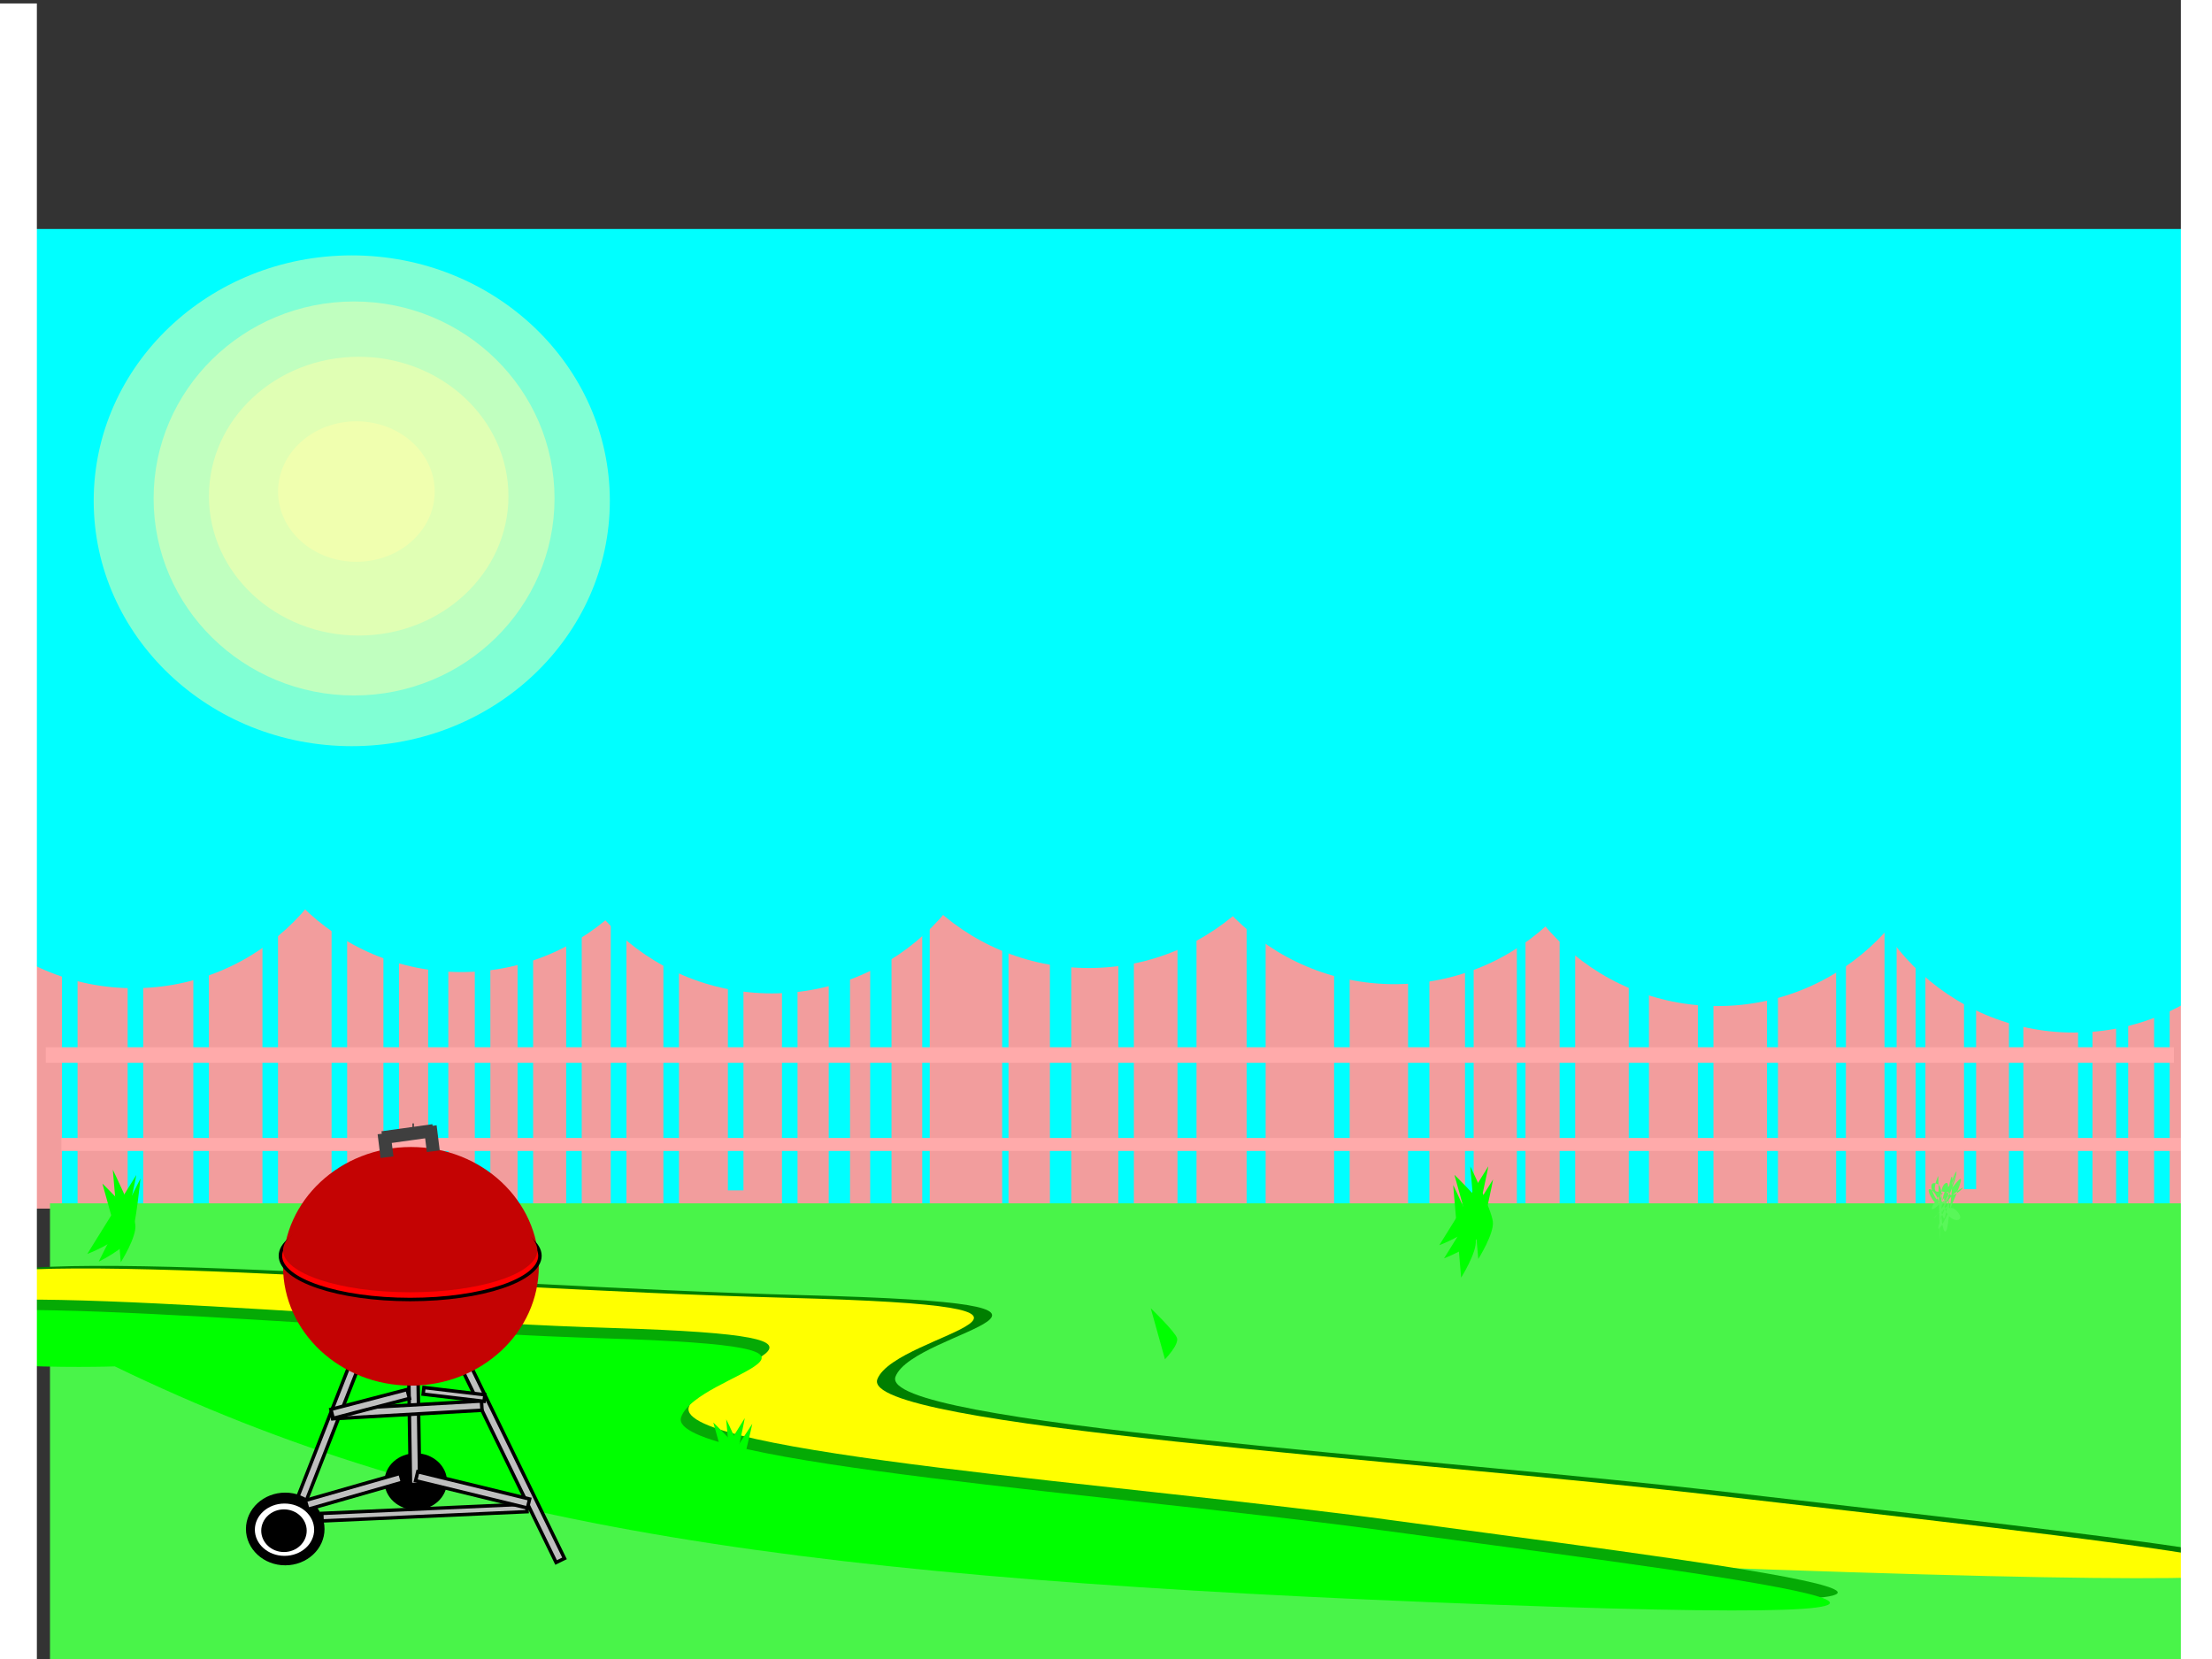 <svg width="640" height="480" xmlns="http://www.w3.org/2000/svg" xmlns:svg="http://www.w3.org/2000/svg">
 <rect width="100%" height="100%" fill="#333333" stroke="none"/>
 <!-- Created with SVG-edit - http://svg-edit.googlecode.com/ -->
 <g>
  <title>Layer 1</title>
  <rect fill="#00ffff" stroke-width="0" stroke-dasharray="null" stroke-linejoin="null" stroke-linecap="null" x="-2.75" y="66.25" width="645" height="275.667" id="svg_30" stroke="#000000"/>
  <rect fill="#f29d9d" stroke-width="0" x="5.687" y="260.396" width="635.063" height="89.292" id="svg_1" stroke="#000000"/>
  <rect fill="#00ffff" stroke-width="0" stroke-dasharray="null" stroke-linejoin="null" stroke-linecap="null" x="110.937" y="260.583" width="4.5" height="98.104" id="svg_2" stroke="#000000"/>
  <rect fill="#00ffff" stroke-width="0" stroke-dasharray="null" stroke-linejoin="null" stroke-linecap="null" x="123.875" y="270.979" width="5.833" height="92.771" id="svg_3" stroke="#000000"/>
  <rect fill="#00ffff" stroke-width="0" stroke-dasharray="null" stroke-linejoin="null" stroke-linecap="null" x="137.375" y="270.062" width="4.5" height="91.438" id="svg_4" stroke="#000000"/>
  <rect fill="#00ffff" stroke-width="0" stroke-dasharray="null" stroke-linejoin="null" stroke-linecap="null" x="451.25" y="271.958" width="4.5" height="90.104" id="svg_5" stroke="#000000"/>
  <rect stroke="#000000" fill="#00ffff" stroke-width="0" stroke-dasharray="null" stroke-linejoin="null" stroke-linecap="null" x="438.875" y="263.583" width="2.5" height="104.104" id="svg_6"/>
  <rect fill="#00ffff" stroke-width="0" stroke-dasharray="null" stroke-linejoin="null" stroke-linecap="null" x="407.396" y="271.333" width="6.167" height="94.104" id="svg_7" stroke="#000000"/>
  <rect fill="#00ffff" stroke-width="0" stroke-dasharray="null" stroke-linejoin="null" stroke-linecap="null" x="149.75" y="258.979" width="4.5" height="104.771" id="svg_9" stroke="#000000"/>
  <rect fill="#00ffff" stroke-width="0" stroke-dasharray="null" stroke-linejoin="null" stroke-linecap="null" x="163.812" y="261.229" width="4.5" height="104.771" id="svg_10" stroke="#000000"/>
  <rect fill="#00ffff" stroke-width="0" stroke-dasharray="null" stroke-linejoin="null" stroke-linecap="null" x="176.75" y="252.813" width="4.5" height="115.438" id="svg_11" stroke="#000000"/>
  <circle fill="#00ffff" stroke-width="0" stroke-dasharray="null" stroke-linejoin="null" stroke-linecap="null" cx="314.99" cy="214.604" r="65.479" id="svg_12" stroke="#000000"/>
  <rect fill="#00ffff" stroke-width="0" stroke-dasharray="null" stroke-linejoin="null" stroke-linecap="null" x="191.937" y="260.167" width="4.5" height="100.771" id="svg_13" stroke="#000000"/>
  <rect fill="#00ffff" stroke-width="0" stroke-dasharray="null" stroke-linejoin="null" stroke-linecap="null" x="176.812" y="252.583" width="0.5" height="106.104" id="svg_14" stroke="#000000"/>
  <rect fill="#00ffff" stroke-width="0" stroke-dasharray="null" stroke-linejoin="null" stroke-linecap="null" x="226.25" y="273.083" width="4.5" height="90.104" id="svg_15" stroke="#000000"/>
  <rect fill="#00ffff" stroke-width="0" stroke-dasharray="null" stroke-linejoin="null" stroke-linecap="null" x="239.771" y="271.479" width="6.167" height="96.771" id="svg_16" stroke="#000000"/>
  <rect fill="#00ffff" stroke-width="0" stroke-dasharray="null" stroke-linejoin="null" stroke-linecap="null" x="266.833" y="262.771" width="2.167" height="102.104" id="svg_17" stroke="#000000"/>
  <rect fill="#00ffff" stroke-width="0" stroke-dasharray="null" stroke-linejoin="null" stroke-linecap="null" x="289.958" y="262.208" width="1.833" height="106.104" id="svg_18" stroke="#000000"/>
  <rect fill="#00ffff" stroke-width="0" stroke-dasharray="null" stroke-linejoin="null" stroke-linecap="null" x="323.562" y="265.375" width="4.5" height="103.438" id="svg_19" stroke="#000000"/>
  <rect stroke="#000000" fill="#00ffff" stroke-width="0" stroke-dasharray="null" stroke-linejoin="null" stroke-linecap="null" x="360.687" y="264.854" width="5.5" height="97.771" id="svg_20"/>
  <rect fill="#00ffff" stroke-width="0" stroke-dasharray="null" stroke-linejoin="null" stroke-linecap="null" x="386" y="273.083" width="4.5" height="90.104" id="svg_21" stroke="#000000"/>
  <circle fill="#00ffff" stroke-width="0" stroke-dasharray="null" stroke-linejoin="null" stroke-linecap="null" cx="223.323" cy="221.938" r="65.479" stroke="#000000" id="svg_24"/>
  <circle fill="#00ffff" stroke-width="0" stroke-dasharray="null" stroke-linejoin="null" stroke-linecap="null" cx="133.49" cy="215.771" r="65.479" id="svg_26" stroke="#000000"/>
  <circle fill="#00ffff" stroke-width="0" stroke-dasharray="null" stroke-linejoin="null" stroke-linecap="null" cx="403.49" cy="219.271" r="65.479" stroke="#000000" id="svg_27"/>
  <rect fill="#00ffff" stroke-width="0" stroke-dasharray="null" stroke-linejoin="null" stroke-linecap="null" x="471.25" y="261.292" width="5.833" height="120.771" id="svg_33" stroke="#000000"/>
  <rect fill="#00ffff" stroke-width="0" stroke-dasharray="null" stroke-linejoin="null" stroke-linecap="null" x="491.25" y="266.625" width="4.5" height="135.438" id="svg_34" stroke="#000000"/>
  <rect fill="#00ffff" stroke-width="0" stroke-dasharray="null" stroke-linejoin="null" stroke-linecap="null" x="511.25" y="282.625" width="3.167" height="139.438" id="svg_35" stroke="#000000"/>
  <rect fill="#00ffff" stroke-width="0" stroke-dasharray="null" stroke-linejoin="null" stroke-linecap="null" x="531.25" y="270.625" width="2.833" height="89.438" id="svg_36" stroke="#000000"/>
  <rect fill="#00ffff" stroke-width="0" stroke-dasharray="null" stroke-linejoin="null" stroke-linecap="null" x="554.25" y="268.625" width="2.833" height="97.438" id="svg_37" stroke="#000000"/>
  <rect fill="#00ffff" stroke-width="0" stroke-dasharray="null" stroke-linejoin="null" stroke-linecap="null" x="581.25" y="274.625" width="4.167" height="101.438" id="svg_38" stroke="#000000"/>
  <rect fill="#00ffff" stroke-width="0" stroke-dasharray="null" stroke-linejoin="null" stroke-linecap="null" x="601.25" y="275.958" width="4.167" height="104.104" id="svg_39" stroke="#000000"/>
  <rect fill="#00ffff" stroke-width="0" stroke-dasharray="null" stroke-linejoin="null" stroke-linecap="null" x="623.25" y="274.292" width="4.5" height="81.771" id="svg_40" stroke="#000000"/>
  <rect fill="#00ffff" stroke-width="0" stroke-dasharray="null" stroke-linejoin="null" stroke-linecap="null" x="17.937" y="257.917" width="4.5" height="129.104" id="svg_41" stroke="#000000"/>
  <rect fill="#00ffff" stroke-width="0" stroke-dasharray="null" stroke-linejoin="null" stroke-linecap="null" x="36.937" y="141.725" width="4.5" height="222.438" stroke="#000000" id="svg_42"/>
  <rect fill="#00ffff" stroke-width="0" stroke-dasharray="null" stroke-linejoin="null" stroke-linecap="null" x="55.937" y="135.25" width="4.5" height="222.438" stroke="#000000" id="svg_43"/>
  <rect fill="#00ffff" stroke-width="0" stroke-dasharray="null" stroke-linejoin="null" stroke-linecap="null" x="75.937" y="131.25" width="4.5" height="222.438" stroke="#000000" id="svg_44"/>
  <rect fill="#00ffff" stroke-width="0" stroke-dasharray="null" stroke-linejoin="null" stroke-linecap="null" x="95.937" y="242.25" width="4.5" height="122.437" id="svg_45" stroke="#000000"/>
  <circle fill="#00ffff" stroke-width="0" stroke-dasharray="null" stroke-linejoin="null" stroke-linecap="null" cx="38.656" cy="220.438" r="65.479" id="svg_46" stroke="#000000"/>
  <circle fill="#00ffff" stroke-width="0" stroke-dasharray="null" stroke-linejoin="null" stroke-linecap="null" cx="496.99" cy="225.604" r="65.479" stroke="#000000" id="svg_47"/>
  <circle fill="#00ffff" stroke-width="0" stroke-dasharray="null" stroke-linejoin="null" stroke-linecap="null" cx="599.99" cy="233.271" r="65.479" stroke="#000000" id="svg_48"/>
  <rect stroke="#000000" fill="#00ffff" stroke-width="0" stroke-dasharray="null" stroke-linejoin="null" stroke-linecap="null" x="210.604" y="241.5" width="4.5" height="102.907" id="svg_51"/>
  <rect fill="#00ffff" stroke-width="0" stroke-dasharray="null" stroke-linejoin="null" stroke-linecap="null" x="251.771" y="264.813" width="6.167" height="96.771" stroke="#000000" id="svg_52"/>
  <rect fill="#00ffff" stroke-width="0" stroke-dasharray="null" stroke-linejoin="null" stroke-linecap="null" x="303.771" y="266.146" width="6.167" height="96.771" stroke="#000000" id="svg_53"/>
  <rect id="svg_8" stroke="#000000" fill="#00ffff" stroke-width="0" stroke-dasharray="null" stroke-linejoin="null" stroke-linecap="null" x="340.687" y="268.854" width="5.5" height="97.771"/>
  <rect id="svg_22" stroke="#000000" fill="#00ffff" stroke-width="0" stroke-dasharray="null" stroke-linejoin="null" stroke-linecap="null" x="423.875" y="264.583" width="2.5" height="104.104"/>
  <rect stroke="#000000" id="svg_25" fill="#00ffff" stroke-width="0" stroke-dasharray="null" stroke-linejoin="null" stroke-linecap="null" x="545.25" y="265.958" width="3.5" height="90.104"/>
  <rect stroke="#000000" id="svg_28" fill="#00ffff" stroke-width="0" stroke-dasharray="null" stroke-linejoin="null" stroke-linecap="null" x="568.25" y="284.958" width="3.5" height="59.104"/>
  <rect id="svg_29" stroke="#000000" fill="#00ffff" stroke-width="0" stroke-dasharray="null" stroke-linejoin="null" stroke-linecap="null" x="612.25" y="292.958" width="3.5" height="59.104"/>
  <rect fill="#49f449" stroke="#000000" stroke-width="0" stroke-dasharray="null" stroke-linejoin="null" stroke-linecap="null" x="14.464" y="348.156" width="642" height="146" id="svg_49"/>
  <rect stroke="#000000" id="svg_54" height="4.5" width="615.75" y="303" x="13.25" stroke-linecap="null" stroke-linejoin="null" stroke-dasharray="null" stroke-width="0" fill="#ffaaaa"/>
  <rect stroke="#000000" id="svg_55" height="3.75" width="613.5" y="329.25" x="17.75" stroke-linecap="null" stroke-linejoin="null" stroke-dasharray="null" stroke-width="0" fill="#ffaaaa"/>
  <path id="svg_79" stroke="#000000" d="m62.805,383.089c116.718,48.624 238.742,63.439 477.485,71.037c238.742,7.598 53.054,-11.396 -37.138,-22.033c-90.192,-10.637 -249.353,-20.133 -244.048,-33.809c5.305,-13.676 74.275,-20.893 -26.527,-23.552c-100.802,-2.659 -238.742,-15.955 -244.048,-2.659c-5.305,13.296 74.275,11.016 74.275,11.016z" stroke-linecap="null" stroke-linejoin="null" stroke-dasharray="null" stroke-width="0" fill="#007f00"/>
  <path stroke="#000000" id="svg_77" d="m57.555,383.839c116.718,48.624 238.742,63.439 477.485,71.037c238.742,7.598 53.054,-11.396 -37.138,-22.033c-90.192,-10.637 -249.353,-20.133 -244.048,-33.809c5.305,-13.676 74.275,-20.893 -26.527,-23.552c-100.802,-2.659 -238.742,-15.955 -244.048,-2.659c-5.305,13.296 74.275,11.016 74.275,11.016z" stroke-linecap="null" stroke-linejoin="null" stroke-dasharray="null" stroke-width="0" fill="#ffff00"/>
  <rect id="svg_50" height="499" width="48" y="-1" x="631" stroke-linecap="null" stroke-linejoin="null" stroke-dasharray="null" stroke-width="0" fill="#ffffff" stroke="#000000"/>
  <path id="svg_80" stroke="#000000" d="m35.478,392.338c97.414,47.177 199.255,61.552 398.51,68.923c199.255,7.371 44.279,-11.057 -30.995,-21.377c-75.274,-10.32 -208.111,-19.534 -203.683,-32.803c4.428,-13.269 61.99,-20.271 -22.139,-22.852c-84.13,-2.58 -199.255,-15.48 -203.683,-2.58c-4.428,12.9 61.99,10.689 61.99,10.689z" stroke-linecap="null" stroke-linejoin="null" stroke-dasharray="null" stroke-width="0" fill="#05aa05"/>
  <path stroke="#000000" id="svg_78" d="m33.228,395.338c97.414,47.177 199.255,61.552 398.51,68.923c199.255,7.371 44.279,-11.057 -30.995,-21.377c-75.274,-10.32 -208.111,-19.534 -203.683,-32.803c4.428,-13.269 61.99,-20.271 -22.139,-22.852c-84.13,-2.58 -199.255,-15.48 -203.683,-2.58c-4.428,12.9 61.99,10.689 61.99,10.689z" stroke-linecap="null" stroke-linejoin="null" stroke-dasharray="null" stroke-width="0" fill="#00ff00"/>
  <rect stroke="#000000" id="svg_32" height="494" width="38.667" y="1" x="-28" stroke-linecap="null" stroke-linejoin="null" stroke-dasharray="null" stroke-width="0" fill="#ffffff"/>
  <path fill="#00ff00" stroke="#000000" stroke-width="0" stroke-dasharray="null" stroke-linejoin="null" stroke-linecap="null" d="m35.844,365.227c0,0 -4.113,-26.578 -4.113,-26.578c0,0 6.961,12.023 7.594,15.504c0.633,3.48 -3.48,11.074 -3.48,11.074z" id="svg_23" transform="rotate(3.87 35.56,351.938) "/>
  <path fill="#00ff00" stroke-width="0" stroke-dasharray="null" stroke-linejoin="null" stroke-linecap="null" d="m33.734,357.211c0,0 -4.113,-14.766 -4.113,-14.766c0,0 6.961,6.68 7.594,8.613c0.633,1.934 -3.48,6.152 -3.48,6.152l0,0z" id="svg_31" stroke="#000000"/>
  <path fill="#00ff00" stroke="#000000" stroke-width="0" stroke-dasharray="null" stroke-linejoin="null" stroke-linecap="null" d="m36.318,367.336c0,0 -4.113,-26.578 -4.113,-26.578c0,0 6.961,12.023 7.594,15.504c0.633,3.48 -3.48,11.074 -3.48,11.074z" id="svg_56" transform="rotate(35.482 36.035,354.047) "/>
  <path fill="#00ff00" stroke="#000000" stroke-width="0" stroke-dasharray="null" stroke-linejoin="null" stroke-linecap="null" d="m33.972,365.833c0,0 -4.113,-26.578 -4.113,-26.578c0,0 6.961,12.023 7.594,15.504c0.633,3.48 -3.48,11.074 -3.48,11.074z" id="svg_57" transform="rotate(40.654 33.688,352.544) "/>
  <path fill="#00ff00" stroke="#000000" stroke-width="0" stroke-dasharray="null" stroke-linejoin="null" stroke-linecap="null" d="m423.652,369.656c0,0 -4.113,-26.578 -4.113,-26.578c0,0 6.961,12.023 7.594,15.504c0.633,3.48 -3.48,11.074 -3.48,11.074z" transform="rotate(3.87 423.369,356.367) " id="svg_81"/>
  <path fill="#00ff00" stroke-width="0" stroke-dasharray="null" stroke-linejoin="null" stroke-linecap="null" d="m337.062,393.281c0,0 -4.113,-14.766 -4.113,-14.766c0,0 6.961,6.68 7.594,8.613c0.633,1.934 -3.48,6.152 -3.48,6.152z" stroke="#000000" id="svg_82"/>
  <path fill="#00ff00" stroke="#000000" stroke-width="0" stroke-dasharray="null" stroke-linejoin="null" stroke-linecap="null" d="m426.526,367.099c0,0 -4.113,-26.578 -4.113,-26.578c0,0 6.961,12.023 7.594,15.504c0.633,3.48 -3.48,11.074 -3.48,11.074z" transform="rotate(40.654 426.243,353.81) " id="svg_83"/>
  <path fill="#00ff00" stroke="#000000" stroke-width="0" stroke-dasharray="null" stroke-linejoin="null" stroke-linecap="null" d="m428.609,364.277c0,0 -4.113,-26.578 -4.113,-26.578c0,0 6.961,12.023 7.594,15.504c0.633,3.48 -3.48,11.074 -3.48,11.074z" transform="rotate(3.87 428.326,350.988) " id="svg_84"/>
  <path fill="#00ff00" stroke-width="0" stroke-dasharray="null" stroke-linejoin="null" stroke-linecap="null" d="m424.918,354.68c0,0 -4.113,-14.766 -4.113,-14.766c0,0 6.961,6.68 7.594,8.613c0.633,1.934 -3.48,6.152 -3.48,6.152z" stroke="#000000" id="svg_85"/>
  <path fill="#00ff00" stroke="#000000" stroke-width="0" stroke-dasharray="null" stroke-linejoin="null" stroke-linecap="null" d="m425.155,363.302c0,0 -4.113,-26.578 -4.113,-26.578c0,0 6.961,12.023 7.594,15.504c0.633,3.48 -3.48,11.074 -3.48,11.074z" transform="rotate(40.654 424.872,350.013) " id="svg_86"/>
  <path fill="#00ff00" stroke="#000000" stroke-width="0" stroke-dasharray="null" stroke-linejoin="null" stroke-linecap="null" d="m213.321,437.446c0,0 -4.113,-26.578 -4.113,-26.578c0,0 6.961,12.023 7.594,15.504c0.633,3.48 -3.48,11.074 -3.48,11.074z" transform="rotate(3.87 213.038,424.157) " id="svg_87"/>
  <path fill="#00ff00" stroke-width="0" stroke-dasharray="null" stroke-linejoin="null" stroke-linecap="null" d="m210.5,426.346c0,0 -4.113,-14.766 -4.113,-14.766c0,0 6.961,6.68 7.594,8.613c0.633,1.934 -3.48,6.152 -3.48,6.152z" stroke="#000000" id="svg_88"/>
  <path fill="#00ff00" stroke="#000000" stroke-width="0" stroke-dasharray="null" stroke-linejoin="null" stroke-linecap="null" d="m210.025,436.154c0,0 -4.113,-26.578 -4.113,-26.578c0,0 6.961,12.023 7.594,15.504c0.633,3.48 -3.48,11.074 -3.48,11.074z" transform="rotate(40.654 209.742,422.865) " id="svg_89"/>
  <path fill="#00ff00" stroke="#000000" stroke-width="0" stroke-dasharray="null" stroke-linejoin="null" stroke-linecap="null" d="m211.897,437.684c0,0 -4.113,-26.578 -4.113,-26.578c0,0 6.961,12.023 7.594,15.504c0.633,3.48 -3.48,11.074 -3.48,11.074z" transform="rotate(41.99 211.614,424.395) " id="svg_90"/>
  <ellipse opacity="0.5" fill="#ffffaa" stroke-width="0" stroke-dasharray="null" stroke-linejoin="null" stroke-linecap="null" cx="102.444" cy="144.222" id="svg_91" rx="58" ry="57" stroke="#000000"/>
  <rect stroke="#000000" transform="rotate(21.4 94.155,416.36) " id="svg_61" height="43.275" width="2.673" y="394.723" x="92.819" stroke-linecap="null" stroke-linejoin="null" stroke-dasharray="null" fill="#bfbfbf"/>
  <ellipse stroke="#000000" id="svg_62" ry="10.516" rx="11.367" cy="442.379" cx="82.528" stroke-width="0" fill="#000000"/>
  <ellipse stroke="#000000" id="svg_63" ry="7.57" rx="8.578" cy="442.59" cx="82.317" stroke-width="0" fill="#ffffff"/>
  <ellipse stroke="#000000" id="svg_64" ry="6.172" rx="6.578" cy="442.879" cx="82.161" stroke-width="0" fill="#000000"/>
  <ellipse stroke="#000000" id="svg_66" ry="8.195" rx="9.047" cy="428.668" cx="120.286" stroke-width="0" fill="#000000"/>
  <rect stroke="#000000" id="svg_65" transform="rotate(179.105 119.871,414.902) " height="29.167" width="2.673" y="400.319" x="118.535" stroke-linecap="null" stroke-linejoin="null" stroke-dasharray="null" fill="#bfbfbf"/>
  <rect stroke="#000000" id="svg_67" transform="rotate(154.03 147.167,420.79) " height="68.277" width="2.704" y="386.651" x="145.815" stroke-linecap="null" stroke-linejoin="null" stroke-dasharray="null" fill="#bfbfbf"/>
  <ellipse stroke="#000000" id="svg_60" ry="34.516" rx="37" cy="366.379" cx="118.895" stroke-width="0" fill="#c40303"/>
  <rect id="svg_68" stroke="#000000" transform="rotate(86.743 117.78,407.923) " height="43.275" width="2.673" y="386.286" x="116.444" stroke-linecap="null" stroke-linejoin="null" stroke-dasharray="null" fill="#bfbfbf"/>
  <rect stroke="#000000" id="svg_69" transform="rotate(75.387 107.1,406.196) " height="22.787" width="2.673" y="394.803" x="105.763" stroke-linecap="null" stroke-linejoin="null" stroke-dasharray="null" fill="#bfbfbf"/>
  <rect stroke="#000000" id="svg_70" transform="rotate(96.742 131.357,403.454) " height="17.745" width="1.923" y="394.581" x="130.396" stroke-linecap="null" stroke-linejoin="null" stroke-dasharray="null" fill="#bfbfbf"/>
  <ellipse stroke="#000000" ry="12.656" rx="37.547" id="svg_71" cy="363.333" cx="118.676" stroke-linecap="null" stroke-linejoin="null" stroke-dasharray="null" fill="#ff0000"/>
  <ellipse stroke="#000000" id="svg_73" ry="12.156" rx="36.789" cy="361.739" cx="118.684" stroke-width="0" fill="#c40303"/>
  <rect stroke="#000000" transform="rotate(-7.914 117.996,328.147) " id="svg_74" height="3.754" width="14.871" y="326.27" x="110.561" stroke-linecap="null" stroke-linejoin="null" stroke-dasharray="null" stroke-width="0" fill="#3f3f3f"/>
  <rect id="svg_75" height="2.109" width="0.422" y="325.036" x="119.333" stroke-linecap="null" stroke-linejoin="null" stroke-dasharray="null" stroke-width="0" stroke="#000000" fill="#3f3f3f"/>
  <rect stroke="#000000" id="svg_76" transform="rotate(82.919 111.548,331.378) " height="3.754" width="6.917" y="329.501" x="108.09" stroke-linecap="null" stroke-linejoin="null" stroke-dasharray="null" stroke-width="0" fill="#3f3f3f"/>
  <rect stroke="#000000" id="svg_92" transform="rotate(82.919 124.913,329.444) " height="3.754" width="7.335" y="327.567" x="121.245" stroke-linecap="null" stroke-linejoin="null" stroke-dasharray="null" stroke-width="0" fill="#3f3f3f"/>
  <rect stroke="#000000" id="svg_96" transform="rotate(87.414 122.798,437.624) " height="59.367" width="2.187" y="407.941" x="121.704" stroke-linecap="null" stroke-linejoin="null" stroke-dasharray="null" fill="#bfbfbf"/>
  <rect stroke="#000000" id="svg_97" transform="rotate(103.706 136.741,431.065) " height="33.309" width="2.673" y="414.41" x="135.405" stroke-linecap="null" stroke-linejoin="null" stroke-dasharray="null" fill="#bfbfbf"/>
  <rect id="svg_98" stroke="#000000" transform="rotate(74.026 102.393,431.492) " height="28.475" width="2.673" y="417.254" x="101.056" stroke-linecap="null" stroke-linejoin="null" stroke-dasharray="null" fill="#bfbfbf"/>
  <ellipse stroke="#000000" id="svg_109" opacity="0.5" fill="#ffffaa" stroke-width="0" stroke-dasharray="null" stroke-linejoin="null" stroke-linecap="null" cx="103.111" cy="142.222" rx="22.667" ry="20.333"/>
  <ellipse stroke="#000000" id="svg_110" opacity="0.5" fill="#ffffaa" stroke-width="0" stroke-dasharray="null" stroke-linejoin="null" stroke-linecap="null" cx="103.778" cy="143.556" rx="43.333" ry="40.333"/>
  <ellipse stroke="#000000" id="svg_111" opacity="0.5" fill="#ffffaa" stroke-width="0" stroke-dasharray="null" stroke-linejoin="null" stroke-linecap="null" cx="101.778" cy="144.889" rx="74.667" ry="71"/>
  <path stroke="#000000" transform="rotate(20.757 562.786,347.807) " id="svg_136" d="m558.218,341.379c0,0 -0.31,5.347 1.549,4.339c1.858,-1.007 1.633,-0.155 2.675,-1.007c1.042,-0.852 2.703,-10.151 2.562,-0.232c-0.141,9.919 -1.633,15.576 -1.69,7.052c-0.056,-8.524 3.745,7.052 1.408,-2.557c-2.337,-9.609 -3.52,-11.159 -2.365,-5.192c1.154,5.967 -1.718,7.517 -1.239,2.867c0.479,-4.649 -2.928,7.362 -0.422,3.72c2.506,-3.642 1.352,-9.376 0.169,-7.594c-1.183,1.782 1.521,6.664 -0.563,5.269c-2.084,-1.395 -4.59,-4.494 -1.492,-4.339c3.097,0.155 3.97,11.701 4.055,4.572c0.084,-7.129 -0.704,-16.041 -0.028,-7.129c0.676,8.911 3.069,14.491 -0.394,8.989c-3.463,-5.502 -8.025,-5.269 -3.379,-1.782c4.646,3.487 5.069,-9.609 2.928,-4.959c-2.14,4.649 5.688,18.055 3.717,9.686c-1.971,-8.369 -5.632,-11.004 -3.126,-5.037c2.506,5.967 8.926,3.177 4.224,0.93c-4.702,-2.247 -6.674,9.221 -4.534,1.937c2.14,-7.284 -0.028,-18.21 0.197,-8.911c0.225,9.299 6.307,-4.727 2.253,2.015c-4.055,6.742 0.422,14.258 0.405,14.191c-0.018,-0.067 -6.909,-16.826 -6.909,-16.826z" stroke-linecap="null" stroke-linejoin="null" stroke-dasharray="null" stroke-width="0" fill="#59f759"/>
  <path id="svg_137" d="m1,42.344l7.752,-41.344l25.84,0l7.752,41.344l-41.344,0z" stroke-linecap="null" stroke-linejoin="null" stroke-dasharray="null" stroke-width="0" stroke="#ff7f00" fill="none"/>
 </g>
</svg>
